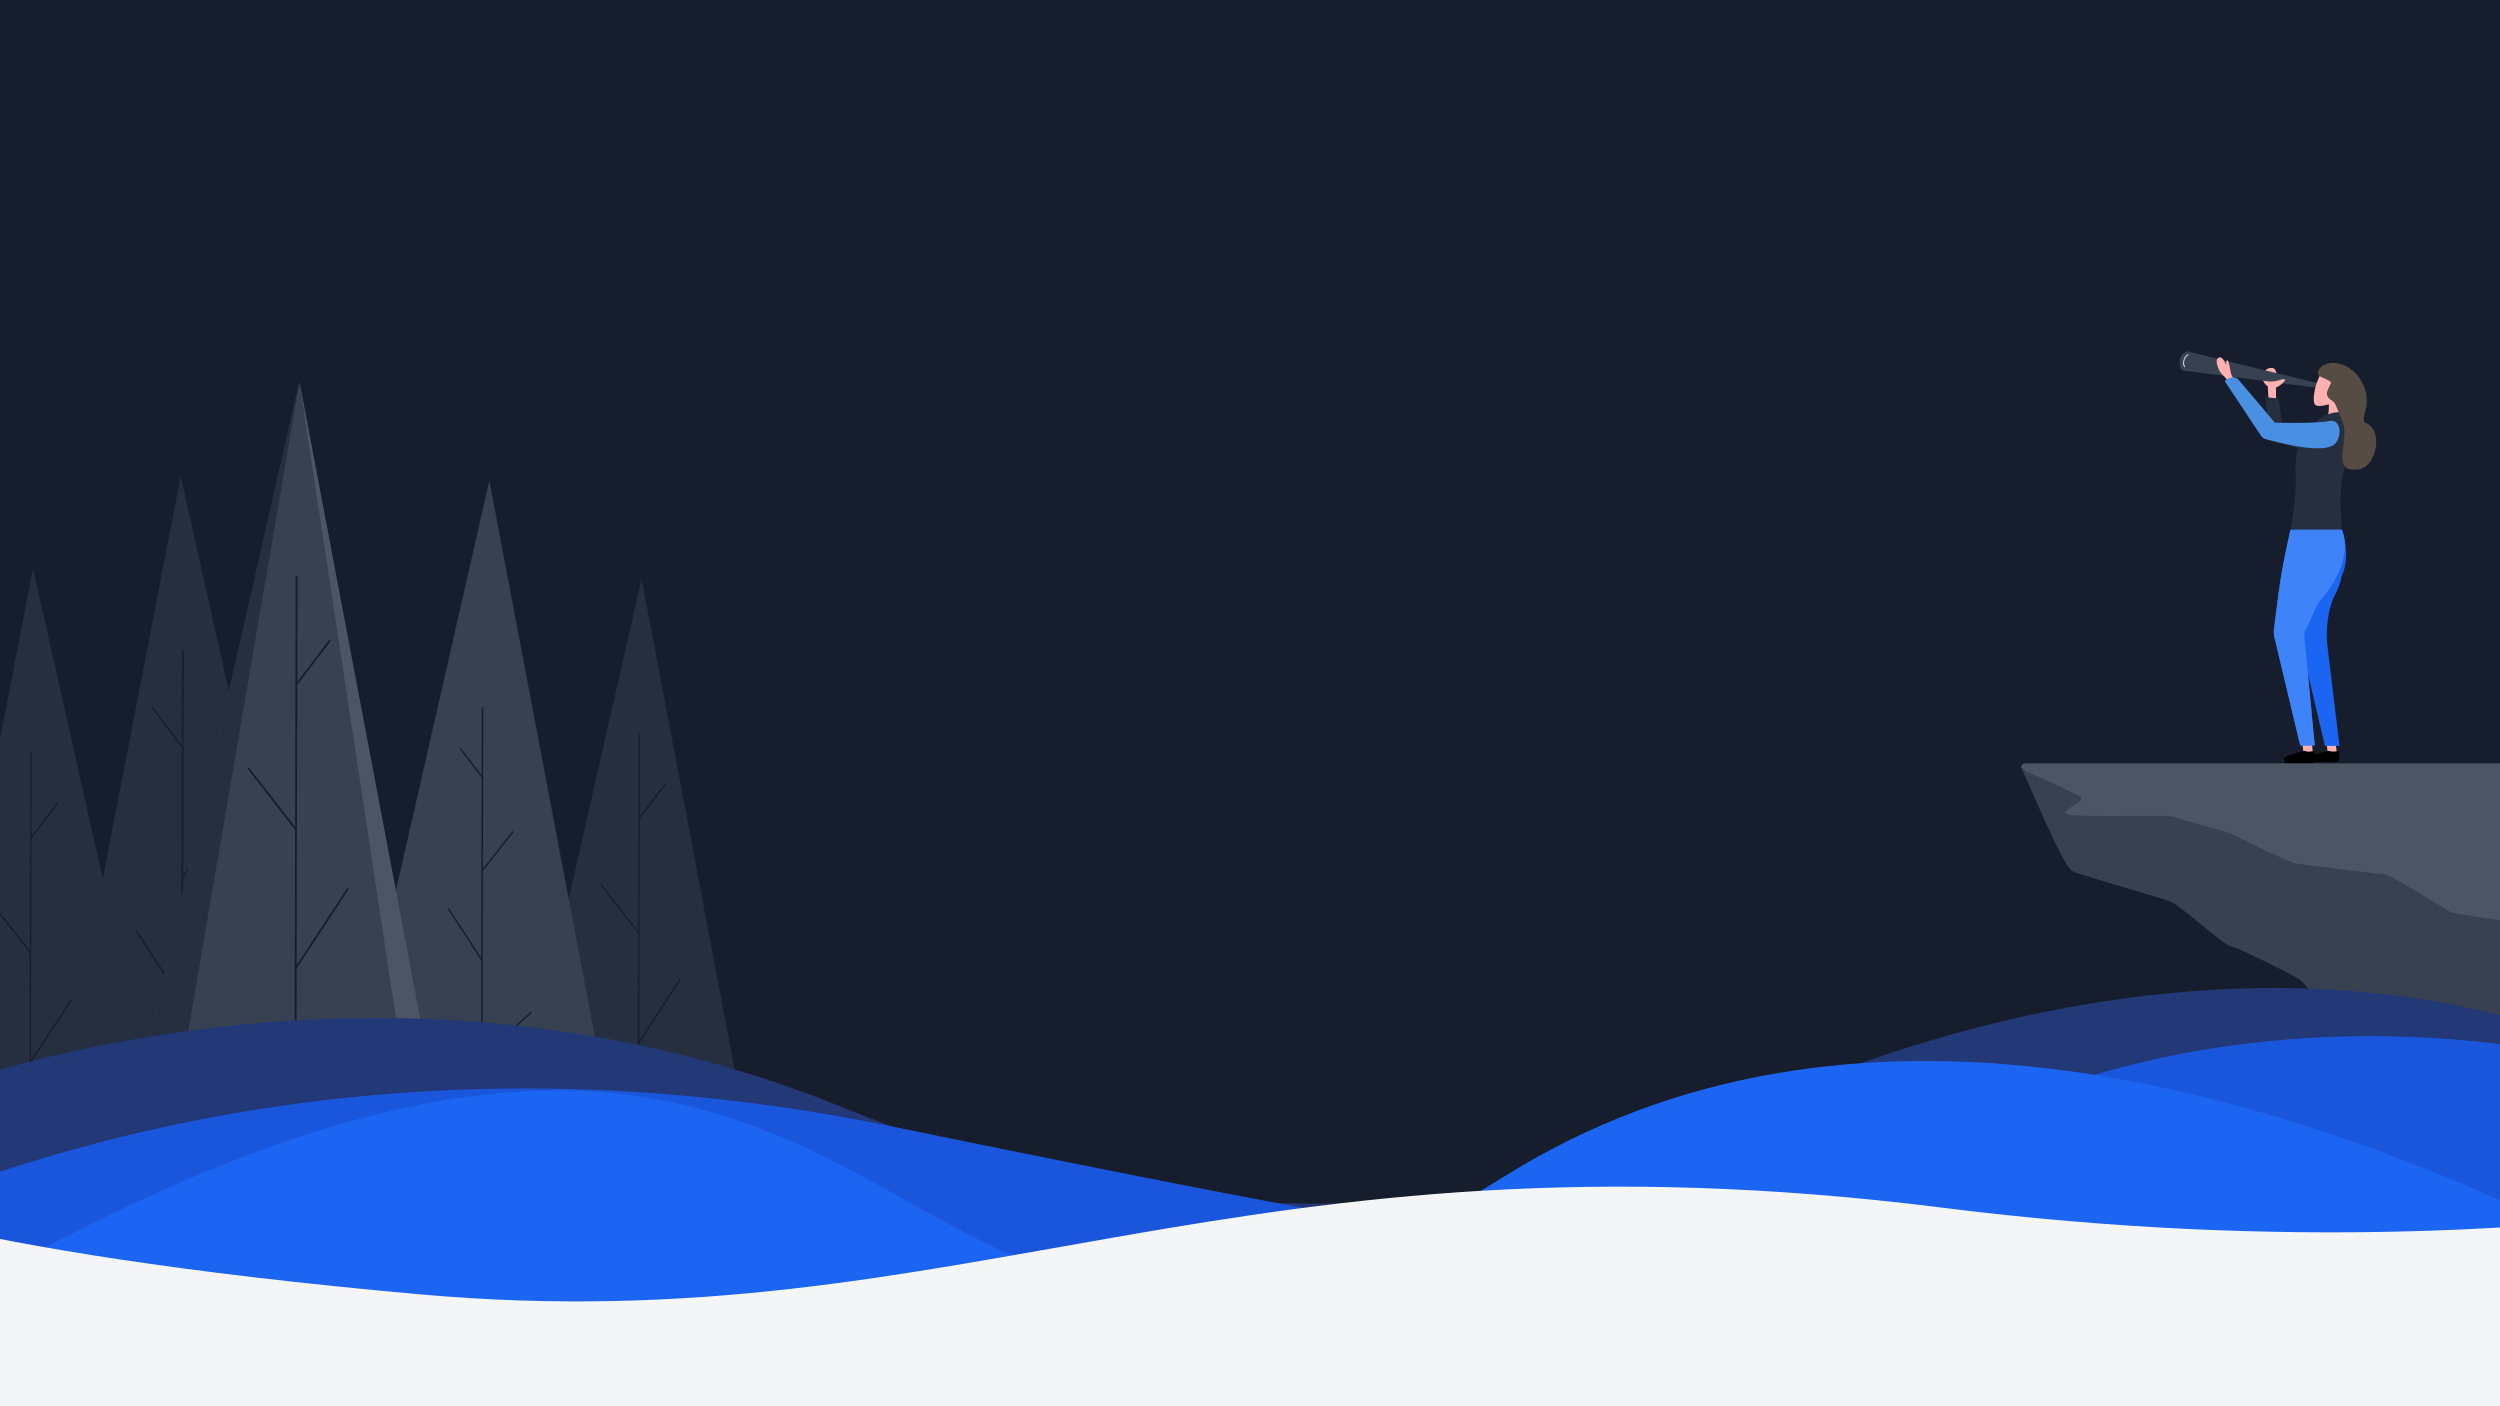 <svg xmlns="http://www.w3.org/2000/svg" viewBox="0 0 1920 1080"><defs><style>.a{fill:#161e2e;}.b,.c{fill:#252f3f;}.b,.f,.g,.l,.m,.n,.o{fill-rule:evenodd;}.d,.e,.h,.k{fill:none;stroke-linecap:round;}.d,.e,.h{stroke:#161e2e;}.d{stroke-width:1.29px;}.e{stroke-width:1.14px;}.f,.j{fill:#374151;}.g{fill:#4b5563;}.h{stroke-width:1.44px;}.i,.l{fill:#ffb0b0;}.k{stroke:#d2d6dc;stroke-width:0.81px;}.m{fill:#4a90e2;}.n,.t{fill:#1c64f2;}.o{fill:#3f83f8;}.p{stroke:#000;stroke-width:1.26px;}.q{fill:#564c43;}.r{fill:#233876;}.s{fill:#1a56db;}.u{fill:#f4f5f7;}</style></defs><title>commonality-hero</title><rect class="a" width="1920" height="1080"/><path class="b" d="M138.86,366,281.2,1002.19l-265.42-.51.74-3.65-99.78-.19L25.44,436.38h0l.73,3.46L79,675.63ZM-232.76,575.43l96.22,429.78-179.32-.34Zm597.5,430.75,127.5-559.24.55-2.19h0l106.54,561.88Z"/><path class="c" d="M39.86,1001.72l99-635.72L15.78,1001.68Z"/><path class="d" d="M139.43,1018.15l.13-65.85m.87-452.4-.14,74.24M139.91,769l-35.47-54.42M139.91,769l.19-95.4m-.19,95.4-.2,103.8m.39-199,32.73-41.53M140.1,673.74l.19-99.6m0,0L117.36,544m22.35,328.76,52.63-48.24m-52.63,48.24-.15,79.72m0,0-35.45-62.82"/><path class="e" d="M490,1021.56l.11-58.74m.77-399.68-.13,65.49m-.33,172.2,31.47-47.91m-31.47,47.91.16-84.27m-.16,84.27-.18,91.58m.34-175.85-28.75-36.73m28.75,36.73.17-87.93m0,0L511.09,602M490.28,892.41,444,849.63m46.25,42.78-.13,70.41m0,0,31.48-55.39"/><path class="f" d="M230,293.39,68.32,1003.24l163.26.31-.18,1.28H232l35.57.07h0l104.34.2,0,16.23a1.05,1.05,0,0,0,1.09,1.1,1.18,1.18,0,0,0,1.1-1.09l0-16.24,98.32.19h0l24.08.05L375.82,369.19h0L303.89,684.82Zm146.15,75.8ZM-143.45,518Zm-94,486.15,40.5.08-.19,1.09h.55l30.47.06h0l22.62,0,0,11.31a.87.87,0,0,0,.91.92.87.87,0,0,0,.92-.91l0-11.31,64.76.12,0,15a1.06,1.06,0,0,0,1.09,1.1,1.06,1.06,0,0,0,1.1-1.1l0-15,83.54.17h0l20.62,0h0L-73.66,462.27h0l-41.39,182-28.22-126.47h0l-94.15,486.33Z"/><path class="g" d="M337.75,1003.75,230,293.39l134.72,710.42Z"/><path class="b" d="M108.35,1003.32,230,293.39,68.32,1003.24Z"/><path class="h" d="M226.62,1023.06l.14-74.79m1-505.3-.16,82.82m-.42,217.62L267,682.93m-39.88,60.48.2-106.53m-.2,106.53-.23,115.84m.43-222.19-36.21-46.58m36.21,46.58L227.58,526m0-.18,25.6-33.7M226.93,859.25l-58.45-53.93m58.45,53.93-.17,89m0,0,39.91-70"/><path class="e" d="M369.85,917.55l.09-48m.63-326-.1,53.45M370.2,737.5l-25.65-39.27M370.2,737.5l.13-68.77m-.13,68.77-.15,74.79m.28-143.56,23.59-29.87m-23.59,29.87.14-71.69m0,0L353.91,575.3m16.14,237,37.83-34.77m-37.83,34.77-.11,57.46m0-.18-25.63-45.29"/><path class="e" d="M22.84,1036.61,23,977.87m.77-399.68-.12,65.49m-.34,172.21L54.73,768M23.26,815.89l.17-84.28m-.17,84.28-.17,91.57m.34-175.85L-5.32,694.89m28.75,36.72.17-87.93m0,0,20.3-26.59M23.09,907.46l-46.25-42.78m46.25,42.78L23,977.87m0,0,31.49-55.39"/><path class="f" d="M1992.55,586.42h-436s-7-.51-3,6c2.49,4.08,30.69,73.24,38.07,76.64,7.81,3.61,64.7,19.24,75.54,23.49,7.73,3,39.45,32.71,46.42,34.35,7.12,1.68,45.52,20.92,52.49,25.28,4.91,3.08,48.6,60.39,55.56,63.58,12.47,5.71,19,57.62,25.92,68.57,6.79,10.72,269-169.91,224-227.91S1992.55,586.42,1992.55,586.42Z"/><path class="i" d="M1745.8,282.75c2.36.65,2.77,5.5,3.15,6.78h-10.09s-.72-3.18.8-4.86A6.1,6.1,0,0,1,1745.8,282.75Z"/><path class="j" d="M1676.56,284.59l102,13.05c1.87-1.79,2.23-2.08,1.28-3.38l-99.72-24.34a2,2,0,0,0-1.52.24c-4.7,3-5.47,6.17-3.78,12.92A2,2,0,0,0,1676.56,284.59Z"/><path class="k" d="M1680.36,272.46c-2.41.94-4.67,6.25-2.58,9.18"/><path class="l" d="M1800.55,306.14s8.74-12.27-5.25-22.27-20.74,22.27-17.54,26.67c1.42,1.94,6,1.3,10.77,0,.21,4.16-.14,8.74-2.25,12.53l13-2.61V306.67Zm-25.06,263,.74,9.31h-7.07l-1.49-11.54h7.82Zm19.35,9.31-1.49-9.68v-1.86h-7.07l1.49,11.54Z"/><path class="i" d="M1738.11,292.41l4.54.5s1.44.37,5.3-.28c2.83-.47,5.31-1.85,6.73-1.31,1.35.71-3.74,5.37-6.71,6.19l.08,13.24-5.67-1.88-.74-12.28h0a8.33,8.33,0,0,1-3.09-3.33Z"/><path class="b" d="M1766.45,338.68a54.43,54.43,0,0,0-3.42,20.57c.14,6.26.19,14.73-.28,21.17C1762,391,1759,407.23,1759,407.23h39.09l.37-.38c0-3.94-.47-8.1-.65-12-.25-5.74-.5-15.28.28-22.2,1.61-14.37,9.68-35.74,9.68-35.74s-3.35-20.47-9.68-20.47c-4.27,0-14.1.69-23.29,11.14C1771.09,328.89,1768.35,333.67,1766.45,338.68Z"/><path class="c" d="M1769,346l-26-9-3-32,7.44.75a3.25,3.25,0,0,1,2.9,2.8L1753,328l24,7Z"/><path class="l" d="M1713.45,287.12s-1.63-9.39-2.37-10c-1.91-1.51-1.26,3.54-1.26,3.54s-3.18-9.18-6.84-5.21c-1.58,1.72.46,7.69,2.12,10.27a35.33,35.33,0,0,0,3.82,4.1l2.41,3.23,4.15-1.68Z"/><path class="m" d="M1718.84,291.26l28.3,33.33s31.76.91,42.1-1.29c7.29-1.55,10.2,9.21,4.67,16.83-7.1,9.78-45.05-.39-54.22-3a5.58,5.58,0,0,1-3.13-2.3l-27.94-42.09C1710.47,290.57,1715.85,288.37,1718.84,291.26Z"/><path class="n" d="M1772.45,517.17l13.09,55.67h11.16L1787,492.06s-1.12-22,6.7-36.11a45.39,45.39,0,0,0,4.56-13.1c7.84-17,.28-36,.28-36h-39.46s-5.72,24.81-8.19,42.06c-1.9,13.19-3.74,28.31-4.49,34.61a16.69,16.69,0,0,0,.35,5.93l19.77,83.05h11.17Z"/><path class="o" d="M1780.67,462.57c29.52-32.65,17.9-55.75,17.9-55.75h-39.46s-5.71,24.81-8.19,42.06c-1.9,13.19-3.74,28.31-4.49,34.61a16.69,16.69,0,0,0,.35,5.93l19.77,83.05h11.17l-8.19-86Z"/><path class="p" d="M1796.09,582.3l-.5-5a11.86,11.86,0,0,1-7.08,0s-14.14,3-15.26,4.84c-.52.87.75,2.6.75,2.6h19.86A2.23,2.23,0,0,0,1796.09,582.3Z"/><path class="p" d="M1777.5,583.06l-.52-5.75c-3.2.83-4.69.74-7,0,0,0-14.06,3.28-15.17,5.32-.53,1,.74,2.87.74,2.87h19.76A2.24,2.24,0,0,0,1777.5,583.06Z"/><path class="q" d="M1813.83,293.2c-11.77-20.35-33.65-16.26-33.65-6.18,0,2.65,7.69,3.72,10.19,6.76,0,0-3.55,6.82-3.33,8.59.63,5.14,5,4.19,6.9,9,3.11,8,6.6,13.59,6.6,20.36,0,14.52-7.76,31.37,11.09,28.72,13.14-1.84,19.47-29.65,5.23-35.67C1811.24,322.44,1823.59,310.08,1813.83,293.2Z"/><path class="r" d="M-108.73,859.07S255.74,690.7,648.63,851s680.29,8.05,680.29,8.05,487.81-260.67,854.32,58.71l224.13,393.59-2721.17-57.2Z"/><path class="s" d="M2394.19,1019.29c-343.37-298.14-749.46-254.18-944-121-111.43,76.3.66,124.27-764.94-33.11-596.19-122.56-978,179.9-978,179.9l-110.75,342,3116.7,21Z"/><path class="t" d="M-302.09,1171.06c1070.66-770.84,894.25,85.62,1457-267.3,529.07-331.82,1315.76,372,1315.76,372l242.59,271L-646,1585.47S-494.18,1309.36-302.09,1171.06Z"/><path class="u" d="M-142.41,912.82s91.8,47.95,465.19,81.26c420.62,37.53,627.06-134.83,1169.12-66.56,525.89,66.23,868-62.6,868-62.6l10.55,720.55H-646Z"/><path class="g" d="M1713,640c-10.76-3.48-37.38-10.16-42.69-12.51-5.59-2.47-77.06,1.17-83.56-2.63-4.18-2.44,15.81-10.2,11.37-12.67-16.57-9.21-37.56-17.12-43.75-21-3.65-2.27-1.79-5.06,2.15-4.82,2.65,0,436,0,436,0s-59.5,70.79-14.5,128.79c0,0-93.28-12.85-96.52-14.9-4.23-2.67-46.9-29-50.35-29-8.07,0-65.17-7.76-66.92-7.95C1756.84,662.56,1715.28,640.73,1713,640Z"/></svg>